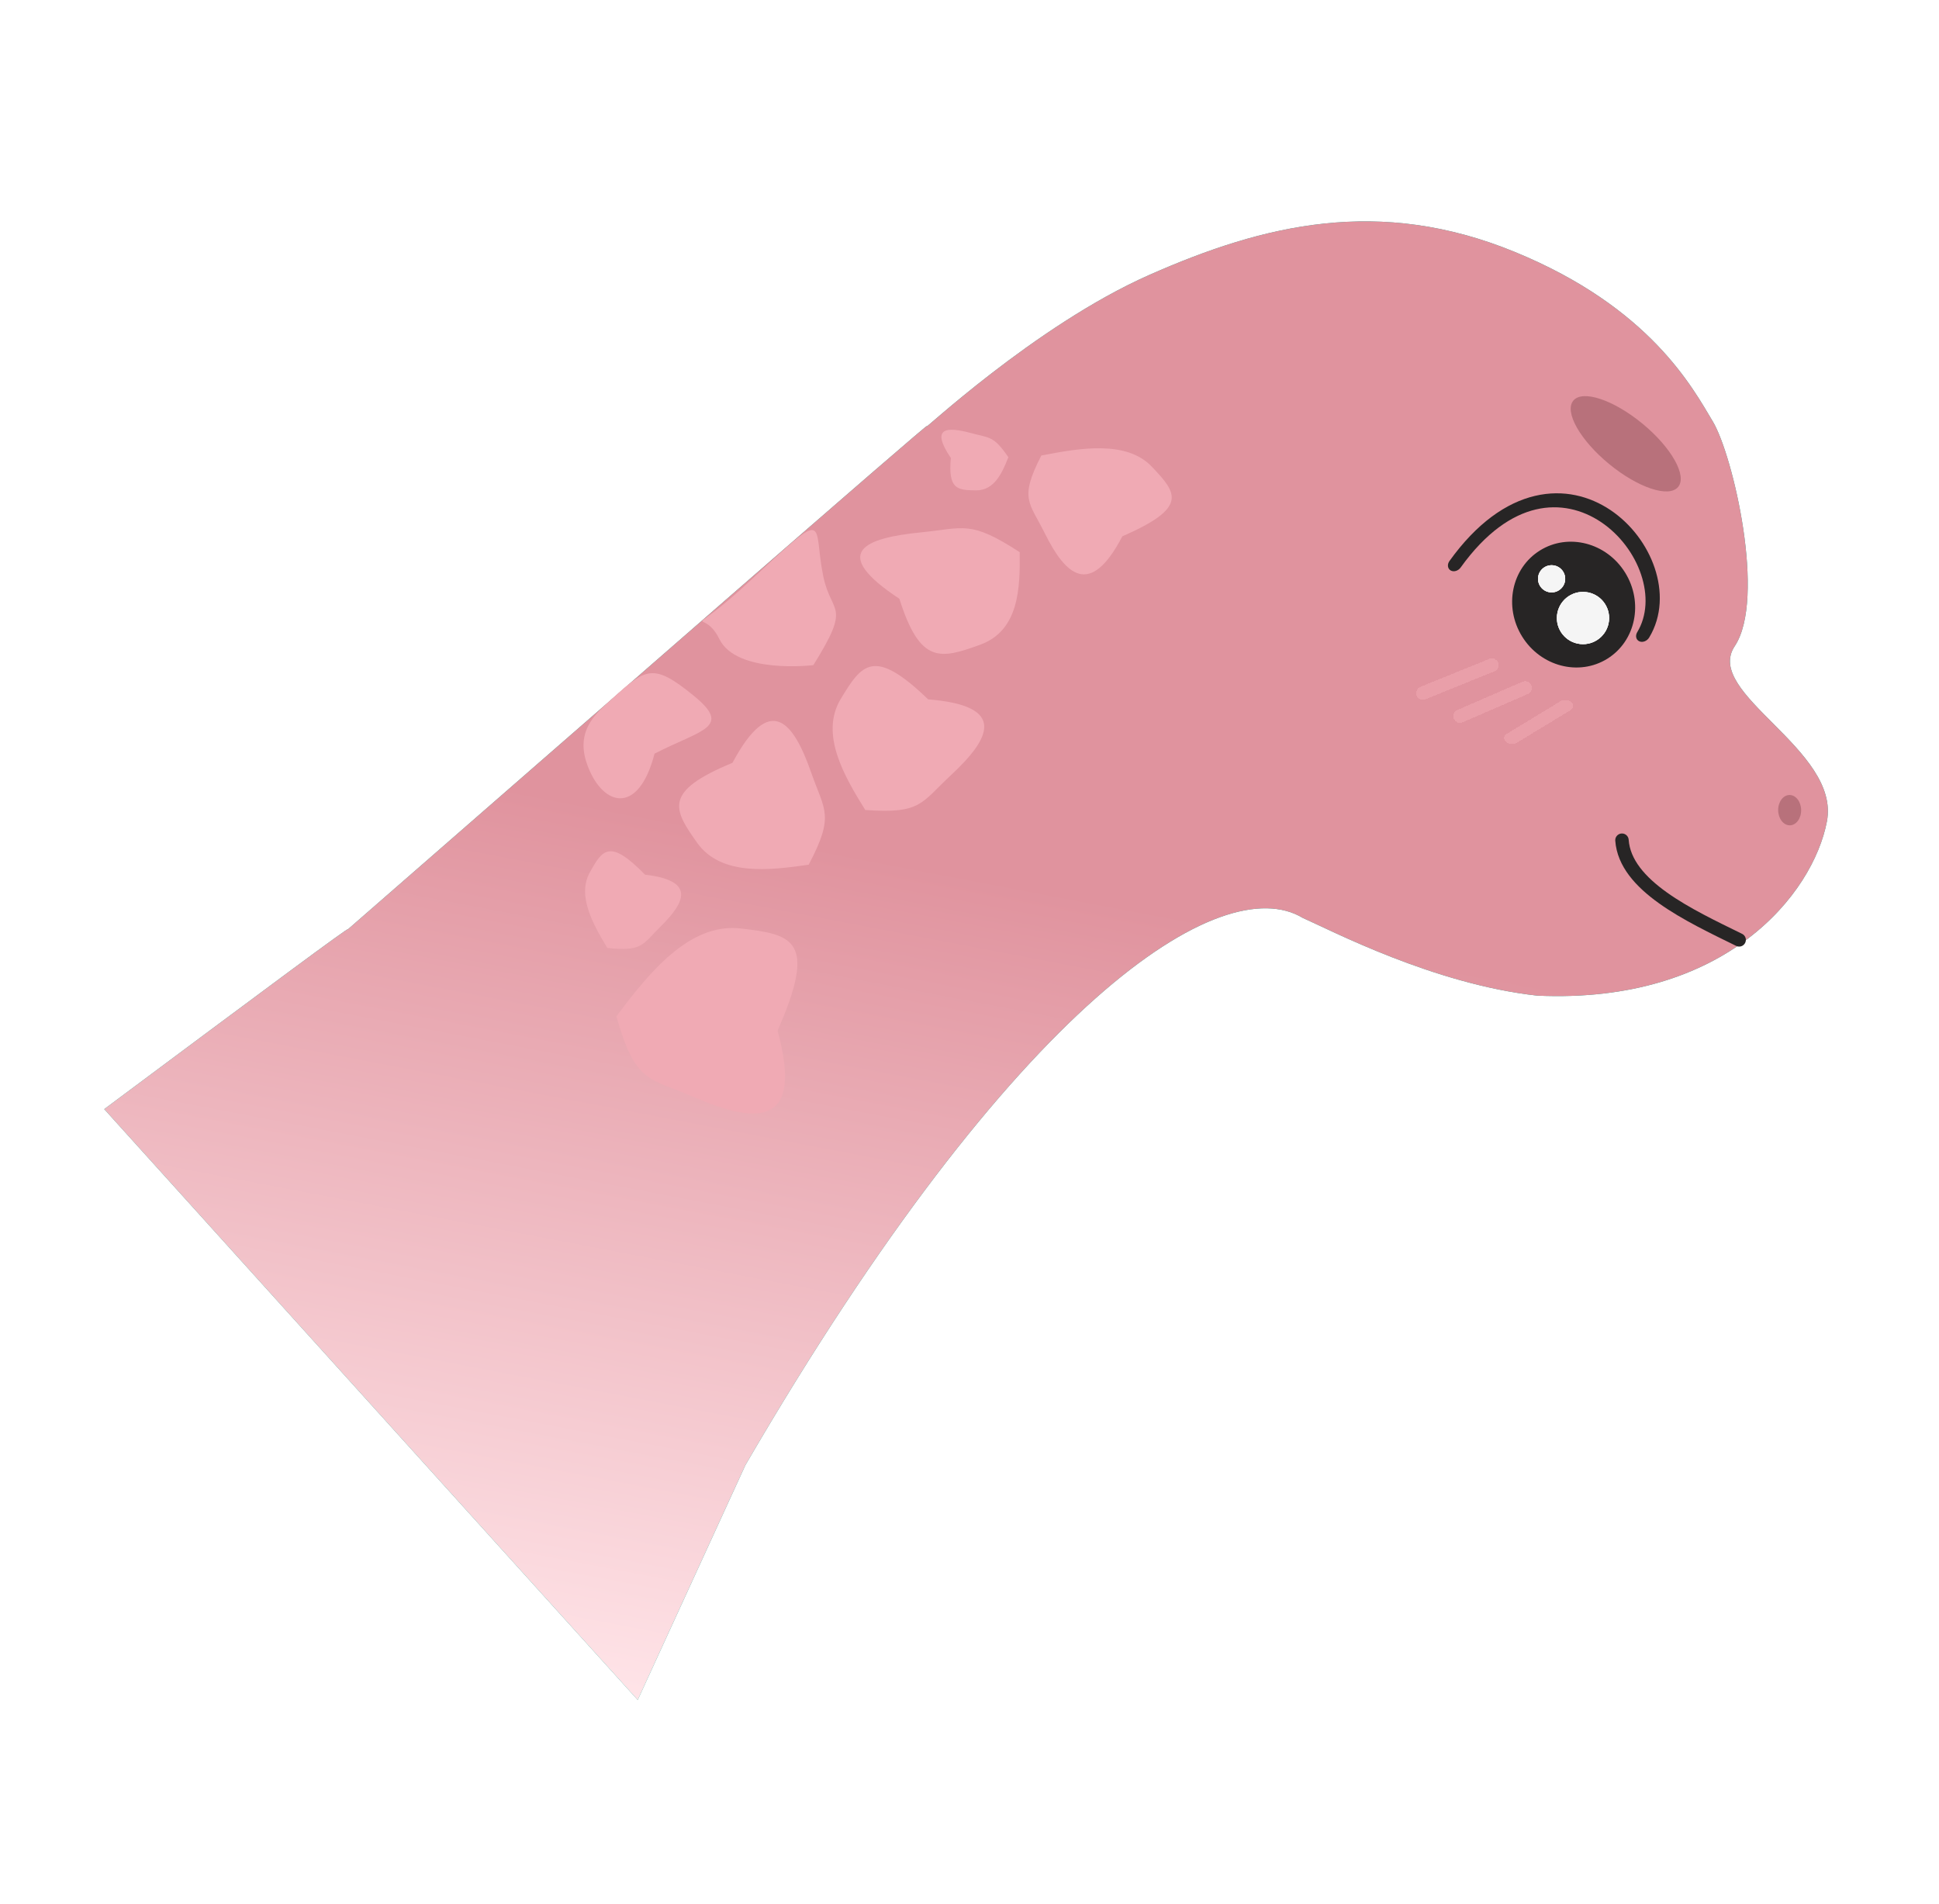 <svg width="722" height="709" viewBox="0 0 722 709" fill="none" xmlns="http://www.w3.org/2000/svg">
<path d="M277.565 545.564C378.627 371.831 455.02 323.674 485.099 341.814C495.643 346.46 533.806 366.473 572.424 370.755C642.648 373.92 675.13 332.775 680.265 305.887C685.401 278.999 634.15 258.286 645.934 240.62C657.718 222.953 645.322 169.536 637.774 156.941C630.227 144.346 614.447 114.491 564.037 93.808C513.626 73.125 470.723 83.462 427.951 102.374C385.179 121.286 342.04 162.146 345.15 158.647C348.259 155.148 218.035 268.869 129.604 346.004C130.365 344.803 99.595 367.704 38.81 413.012L237.46 633.03L277.565 545.564Z" fill="#1EAB97"/>
<path d="M277.565 545.564C378.627 371.831 455.02 323.674 485.099 341.814C495.643 346.46 533.806 366.473 572.424 370.755C642.648 373.92 675.13 332.775 680.265 305.887C685.401 278.999 634.15 258.286 645.934 240.62C657.718 222.953 645.322 169.536 637.774 156.941C630.227 144.346 614.447 114.491 564.037 93.808C513.626 73.125 470.723 83.462 427.951 102.374C385.179 121.286 342.04 162.146 345.15 158.647C348.259 155.148 218.035 268.869 129.604 346.004C130.365 344.803 99.595 367.704 38.81 413.012L237.46 633.03L277.565 545.564Z" fill="url(#paint0_linear_42_5995)"/>
<g filter="url(#filter0_d_42_5995)">
<path fill-rule="evenodd" clip-rule="evenodd" d="M609.637 231.405C613.294 225.345 613.641 217.609 611.066 209.93C608.507 202.298 603.172 195.12 596.177 190.421C589.185 185.726 580.722 183.619 571.864 185.712C563.061 187.791 553.354 194.138 543.878 207.335C542.965 208.606 541.295 209.091 540.148 208.417C539.002 207.743 538.812 206.166 539.725 204.895C549.891 190.738 560.887 183.174 571.557 180.654C582.173 178.147 591.954 180.753 599.69 185.949C607.422 191.142 613.297 199.034 616.143 207.52C618.972 215.958 618.919 225.386 614.081 233.404C613.279 234.732 611.635 235.362 610.408 234.81C609.181 234.258 608.836 232.733 609.637 231.405ZM566.796 233.063C559.868 221.93 562.83 207.567 573.412 200.981C583.994 194.395 598.189 198.081 605.117 209.214C612.046 220.347 609.084 234.711 598.502 241.296C587.92 247.882 573.725 244.196 566.796 233.063Z" fill="#272525"/>
</g>
<circle cx="589.441" cy="230.141" r="9.725" transform="rotate(6.327 589.441 230.141)" fill="#F5F5F5"/>
<circle cx="589.441" cy="230.141" r="9.725" transform="rotate(6.327 589.441 230.141)" fill="#F5F5F5"/>
<circle cx="589.441" cy="230.141" r="9.725" transform="rotate(6.327 589.441 230.141)" fill="#F5F5F5"/>
<circle cx="577.752" cy="215.535" r="5.057" transform="rotate(6.327 577.752 215.535)" fill="#F5F5F5"/>
<circle cx="577.752" cy="215.535" r="5.057" transform="rotate(6.327 577.752 215.535)" fill="#F5F5F5"/>
<circle cx="577.752" cy="215.535" r="5.057" transform="rotate(6.327 577.752 215.535)" fill="#F5F5F5"/>
<path d="M603.951 312.869C605.155 329.852 628.99 340.859 647.58 349.986" stroke="#272525" stroke-width="5" stroke-linecap="round"/>
<path d="M306.53 214.505C302.525 194.976 309.453 188.137 279.874 215.777C253.676 240.258 261.371 224.763 267.858 237.962C274.346 251.16 302.852 247.68 302.852 247.68C317.25 224.618 309.534 229.152 306.53 214.505Z" fill="#F0AAB4"/>
<path d="M389.022 198.552C396.71 214.053 405.817 222.916 417.91 199.714C442.513 188.97 438.335 183.705 428.871 173.765C419.407 163.824 401.932 166.866 387.745 169.625C379.435 185.833 383.256 186.926 389.022 198.552Z" fill="#F0AAB4"/>
<path d="M218.322 283.737C223.574 299.947 237.537 304.627 243.717 280.654C261.157 271.629 272.97 270.981 258.172 258.95C243.373 246.919 240.617 248.608 227.99 260.124C222.765 264.889 214.323 271.392 218.322 283.737Z" fill="#F0AAB4"/>
<path d="M361.714 161.302C352.617 158.834 346.255 158.991 354.052 170.539C352.978 182.212 356.454 182.528 363.405 182.602C370.356 182.675 373.251 175.872 375.467 170.257C369.985 162.235 368.536 163.153 361.714 161.302Z" fill="#F0AAB4"/>
<path d="M353.951 288.783C368.641 275.145 375.469 262.798 345.607 260.428C325.438 240.984 320.972 247.129 313.065 260.252C305.158 273.375 314.374 289.026 322.178 301.616C342.992 303.138 342.934 299.012 353.951 288.783Z" fill="#F0AAB4"/>
<path d="M246.022 344.964C255.066 336.065 259.155 327.884 240.193 325.717C227.044 312.242 224.333 316.292 219.575 324.975C214.818 333.657 220.956 344.37 226.14 352.994C239.355 354.417 239.239 351.638 246.022 344.964Z" fill="#F0AAB4"/>
<path d="M302.073 287.745C295.451 268.826 286.868 257.629 272.748 284.048C246.858 294.751 250.703 301.303 259.566 313.801C268.429 326.298 286.46 324.114 301.121 321.999C310.844 303.533 307.039 301.935 302.073 287.745Z" fill="#F0AAB4"/>
<path d="M258.693 408.655C281.529 418.514 299.432 419.891 289.524 383.796C304.482 349.9 295.115 347.968 275.807 345.746C256.5 343.523 241.455 362.622 229.52 378.441C236.583 403.531 241.565 401.261 258.693 408.655Z" fill="#F0AAB4"/>
<path d="M343.099 198.219C321.852 200.329 308.601 205.626 334.888 222.956C342.619 247.478 350.202 245.401 364.887 240.112C379.572 234.822 379.841 218.755 379.696 205.627C361.3 193.641 359.036 196.636 343.099 198.219Z" fill="#F0AAB4"/>
<g filter="url(#filter1_d_42_5995)">
<ellipse cx="666.392" cy="297.685" rx="4.279" ry="5.644" transform="rotate(-0.917 666.392 297.685)" fill="#B8717B"/>
</g>
<g filter="url(#filter2_d_42_5995)">
<line x1="529.823" y1="258.085" x2="555.516" y2="247.67" stroke="#F0AAB4" stroke-opacity="0.54" stroke-width="5" stroke-linecap="round" shape-rendering="crispEdges"/>
</g>
<g filter="url(#filter3_d_42_5995)">
<line x1="543.661" y1="266.674" x2="567.858" y2="256.167" stroke="#F0AAB4" stroke-opacity="0.54" stroke-width="5" stroke-linecap="round" shape-rendering="crispEdges"/>
</g>
<g filter="url(#filter4_d_42_5995)">
<line x1="2.5" y1="-2.5" x2="25.981" y2="-2.5" transform="matrix(0.855 -0.519 0.742 0.67 562.616 277.921)" stroke="#F0AAB4" stroke-opacity="0.54" stroke-width="5" stroke-linecap="round" shape-rendering="crispEdges"/>
</g>
<g filter="url(#filter5_d_42_5995)">
<ellipse cx="605.35" cy="161.254" rx="9.749" ry="25.285" transform="rotate(-50.565 605.35 161.254)" fill="#B8717B"/>
</g>
<defs>
<filter id="filter0_d_42_5995" x="535.147" y="179.691" width="86.895" height="72.872" filterUnits="userSpaceOnUse" color-interpolation-filters="sRGB">
<feFlood flood-opacity="0" result="BackgroundImageFix"/>
<feColorMatrix in="SourceAlpha" type="matrix" values="0 0 0 0 0 0 0 0 0 0 0 0 0 0 0 0 0 0 127 0" result="hardAlpha"/>
<feOffset dy="4"/>
<feGaussianBlur stdDeviation="2"/>
<feComposite in2="hardAlpha" operator="out"/>
<feColorMatrix type="matrix" values="0 0 0 0 0 0 0 0 0 0 0 0 0 0 0 0 0 0 0.25 0"/>
<feBlend mode="normal" in2="BackgroundImageFix" result="effect1_dropShadow_42_5995"/>
<feBlend mode="normal" in="SourceGraphic" in2="effect1_dropShadow_42_5995" result="shape"/>
</filter>
<filter id="filter1_d_42_5995" x="658.112" y="292.041" width="16.559" height="19.288" filterUnits="userSpaceOnUse" color-interpolation-filters="sRGB">
<feFlood flood-opacity="0" result="BackgroundImageFix"/>
<feColorMatrix in="SourceAlpha" type="matrix" values="0 0 0 0 0 0 0 0 0 0 0 0 0 0 0 0 0 0 127 0" result="hardAlpha"/>
<feOffset dy="4"/>
<feGaussianBlur stdDeviation="2"/>
<feComposite in2="hardAlpha" operator="out"/>
<feColorMatrix type="matrix" values="0 0 0 0 0 0 0 0 0 0 0 0 0 0 0 0 0 0 0.25 0"/>
<feBlend mode="normal" in2="BackgroundImageFix" result="effect1_dropShadow_42_5995"/>
<feBlend mode="normal" in="SourceGraphic" in2="effect1_dropShadow_42_5995" result="shape"/>
</filter>
<filter id="filter2_d_42_5995" x="512.323" y="230.169" width="60.694" height="45.416" filterUnits="userSpaceOnUse" color-interpolation-filters="sRGB">
<feFlood flood-opacity="0" result="BackgroundImageFix"/>
<feColorMatrix in="SourceAlpha" type="matrix" values="0 0 0 0 0 0 0 0 0 0 0 0 0 0 0 0 0 0 127 0" result="hardAlpha"/>
<feOffset/>
<feGaussianBlur stdDeviation="7.5"/>
<feComposite in2="hardAlpha" operator="out"/>
<feColorMatrix type="matrix" values="0 0 0 0 1 0 0 0 0 0.283 0 0 0 0 0.283 0 0 0 0.5 0"/>
<feBlend mode="normal" in2="BackgroundImageFix" result="effect1_dropShadow_42_5995"/>
<feBlend mode="normal" in="SourceGraphic" in2="effect1_dropShadow_42_5995" result="shape"/>
</filter>
<filter id="filter3_d_42_5995" x="526.16" y="238.667" width="59.198" height="45.508" filterUnits="userSpaceOnUse" color-interpolation-filters="sRGB">
<feFlood flood-opacity="0" result="BackgroundImageFix"/>
<feColorMatrix in="SourceAlpha" type="matrix" values="0 0 0 0 0 0 0 0 0 0 0 0 0 0 0 0 0 0 127 0" result="hardAlpha"/>
<feOffset/>
<feGaussianBlur stdDeviation="7.5"/>
<feComposite in2="hardAlpha" operator="out"/>
<feColorMatrix type="matrix" values="0 0 0 0 1 0 0 0 0 0.283 0 0 0 0 0.283 0 0 0 0.5 0"/>
<feBlend mode="normal" in2="BackgroundImageFix" result="effect1_dropShadow_42_5995"/>
<feBlend mode="normal" in="SourceGraphic" in2="effect1_dropShadow_42_5995" result="shape"/>
</filter>
<filter id="filter4_d_42_5995" x="545.067" y="245.635" width="55.727" height="46.432" filterUnits="userSpaceOnUse" color-interpolation-filters="sRGB">
<feFlood flood-opacity="0" result="BackgroundImageFix"/>
<feColorMatrix in="SourceAlpha" type="matrix" values="0 0 0 0 0 0 0 0 0 0 0 0 0 0 0 0 0 0 127 0" result="hardAlpha"/>
<feOffset/>
<feGaussianBlur stdDeviation="7.5"/>
<feComposite in2="hardAlpha" operator="out"/>
<feColorMatrix type="matrix" values="0 0 0 0 1 0 0 0 0 0.283 0 0 0 0 0.283 0 0 0 0.5 0"/>
<feBlend mode="normal" in2="BackgroundImageFix" result="effect1_dropShadow_42_5995"/>
<feBlend mode="normal" in="SourceGraphic" in2="effect1_dropShadow_42_5995" result="shape"/>
</filter>
<filter id="filter5_d_42_5995" x="580.857" y="143.511" width="48.985" height="43.486" filterUnits="userSpaceOnUse" color-interpolation-filters="sRGB">
<feFlood flood-opacity="0" result="BackgroundImageFix"/>
<feColorMatrix in="SourceAlpha" type="matrix" values="0 0 0 0 0 0 0 0 0 0 0 0 0 0 0 0 0 0 127 0" result="hardAlpha"/>
<feOffset dy="4"/>
<feGaussianBlur stdDeviation="2"/>
<feComposite in2="hardAlpha" operator="out"/>
<feColorMatrix type="matrix" values="0 0 0 0 0 0 0 0 0 0 0 0 0 0 0 0 0 0 0.25 0"/>
<feBlend mode="normal" in2="BackgroundImageFix" result="effect1_dropShadow_42_5995"/>
<feBlend mode="normal" in="SourceGraphic" in2="effect1_dropShadow_42_5995" result="shape"/>
</filter>
<linearGradient id="paint0_linear_42_5995" x1="416.285" y1="62.337" x2="304.828" y2="645.897" gradientUnits="userSpaceOnUse">
<stop offset="0.453" stop-color="#E0939E"/>
<stop offset="1" stop-color="#FFE4E8"/>
</linearGradient>
</defs>
</svg>
